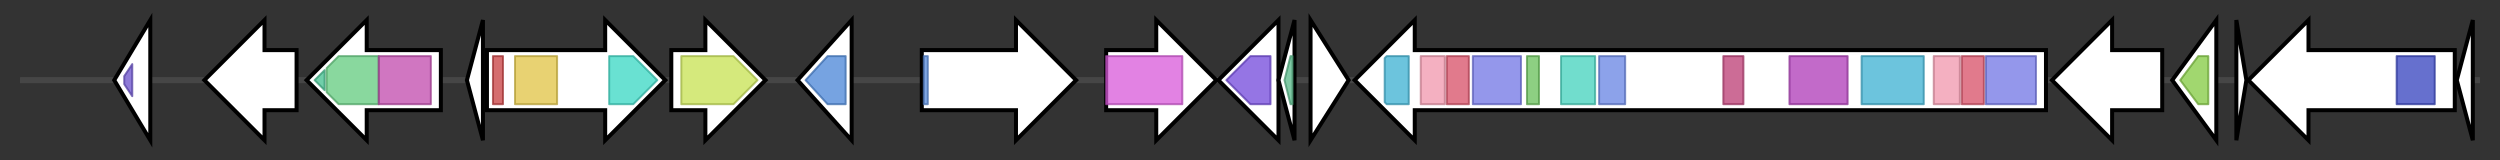 <svg version="1.1" baseProfile="full" xmlns="http://www.w3.org/2000/svg" width="1247.567" height="80">
	<rect width="100%" height="100%" fill="#333333" stroke="none"/>
	<g>
		<line x1="10" y1="40.0" x2="1237.567" y2="40.0" style="stroke:rgb(70,70,70); stroke-width:3 "/>
		<g>
			<title> (ctg523_20)</title>
			<polygon class=" (ctg523_20)" points="57,40 75,10 75,70" fill="rgb(255,255,255)" fill-opacity="1.0" stroke="rgb(0,0,0)" stroke-width="2"  />
			<g>
				<title>HTH_3 (PF01381)
"Helix-turn-helix"</title>
				<polygon class="PF01381" points="62,38 66,32 66,48 62,42" stroke-linejoin="round" width="4" height="24" fill="rgb(105,79,202)" stroke="rgb(83,63,161)" stroke-width="1" opacity="0.75" />
			</g>
		</g>
		<g>
			<title> (ctg523_21)</title>
			<polygon class=" (ctg523_21)" points="148,25 132,25 132,10 102,40 132,70 132,55 148,55" fill="rgb(255,255,255)" fill-opacity="1.0" stroke="rgb(0,0,0)" stroke-width="2"  />
		</g>
		<g>
			<title> (ctg523_22)</title>
			<polygon class=" (ctg523_22)" points="220,25 183,25 183,10 153,40 183,70 183,55 220,55" fill="rgb(255,255,255)" fill-opacity="1.0" stroke="rgb(0,0,0)" stroke-width="2"  />
			<g>
				<title>GH97_C (PF14509)
"Glycosyl-hydrolase 97 C-terminal, oligomerisation"</title>
				<polygon class="PF14509" points="157,40 162,35 162,45" stroke-linejoin="round" width="9" height="24" fill="rgb(65,191,142)" stroke="rgb(52,152,113)" stroke-width="1" opacity="0.75" />
			</g>
			<g>
				<title>Glyco_hydro_97 (PF10566)
"Glycoside hydrolase 97"</title>
				<polygon class="PF10566" points="163,34 169,28 189,28 189,52 169,52 163,46" stroke-linejoin="round" width="26" height="24" fill="rgb(98,202,125)" stroke="rgb(78,161,100)" stroke-width="1" opacity="0.75" />
			</g>
			<g>
				<title>GH97_N (PF14508)
"Glycosyl-hydrolase 97 N-terminal"</title>
				<rect class="PF14508" x="189" y="28" stroke-linejoin="round" width="26" height="24" fill="rgb(192,73,172)" stroke="rgb(153,58,137)" stroke-width="1" opacity="0.75" />
			</g>
		</g>
		<g>
			<title> (ctg523_23)</title>
			<polygon class=" (ctg523_23)" points="233,40 241,10 241,70" fill="rgb(255,255,255)" fill-opacity="1.0" stroke="rgb(0,0,0)" stroke-width="2"  />
		</g>
		<g>
			<title> (ctg523_24)</title>
			<polygon class=" (ctg523_24)" points="243,25 302,25 302,10 332,40 302,70 302,55 243,55" fill="rgb(255,255,255)" fill-opacity="1.0" stroke="rgb(0,0,0)" stroke-width="2"  />
			<g>
				<title>PSCyt1 (PF07635)
"Planctomycete cytochrome C"</title>
				<rect class="PF07635" x="246" y="28" stroke-linejoin="round" width="5" height="24" fill="rgb(198,62,63)" stroke="rgb(158,49,50)" stroke-width="1" opacity="0.75" />
			</g>
			<g>
				<title>PSCyt2 (PF07583)
"Protein of unknown function (DUF1549)"</title>
				<rect class="PF07583" x="257" y="28" stroke-linejoin="round" width="21" height="24" fill="rgb(224,195,67)" stroke="rgb(179,156,53)" stroke-width="1" opacity="0.75" />
			</g>
			<g>
				<title>PSD1 (PF07587)
"Protein of unknown function (DUF1553)"</title>
				<polygon class="PF07587" points="304,28 316,28 328,40 316,52 304,52" stroke-linejoin="round" width="26" height="24" fill="rgb(55,214,194)" stroke="rgb(44,171,155)" stroke-width="1" opacity="0.75" />
			</g>
		</g>
		<g>
			<title> (ctg523_25)</title>
			<polygon class=" (ctg523_25)" points="335,25 352,25 352,10 382,40 352,70 352,55 335,55" fill="rgb(255,255,255)" fill-opacity="1.0" stroke="rgb(0,0,0)" stroke-width="2"  />
			<g>
				<title>DUF1501 (PF07394)
"Protein of unknown function (DUF1501)"</title>
				<polygon class="PF07394" points="340,28 366,28 378,40 366,52 340,52" stroke-linejoin="round" width="42" height="24" fill="rgb(199,225,81)" stroke="rgb(159,180,64)" stroke-width="1" opacity="0.75" />
			</g>
		</g>
		<g>
			<title> (ctg523_26)</title>
			<polygon class=" (ctg523_26)" points="398,40 425,10 425,70" fill="rgb(255,255,255)" fill-opacity="1.0" stroke="rgb(0,0,0)" stroke-width="2"  />
			<g>
				<title>PhyH (PF05721)
"Phytanoyl-CoA dioxygenase (PhyH)"</title>
				<polygon class="PF05721" points="402,40 413,28 422,28 422,52 413,52 402,40" stroke-linejoin="round" width="20" height="24" fill="rgb(72,132,214)" stroke="rgb(57,105,171)" stroke-width="1" opacity="0.75" />
			</g>
		</g>
		<g>
			<title> (ctg523_27)</title>
			<polygon class=" (ctg523_27)" points="460,25 507,25 507,10 537,40 507,70 507,55 460,55" fill="rgb(255,255,255)" fill-opacity="1.0" stroke="rgb(0,0,0)" stroke-width="2"  />
			<g>
				<title>TAT_signal (PF10518)
"TAT (twin-arginine translocation) pathway signal sequence"</title>
				<rect class="PF10518" x="461" y="28" stroke-linejoin="round" width="2" height="24" fill="rgb(85,137,217)" stroke="rgb(68,109,173)" stroke-width="1" opacity="0.75" />
			</g>
		</g>
		<g>
			<title> (ctg523_28)</title>
			<polygon class=" (ctg523_28)" points="552,25 577,25 577,10 607,40 577,70 577,55 552,55" fill="rgb(255,255,255)" fill-opacity="1.0" stroke="rgb(0,0,0)" stroke-width="2"  />
			<g>
				<title>Xan_ur_permease (PF00860)
"Permease family"</title>
				<rect class="PF00860" x="552" y="28" stroke-linejoin="round" width="38" height="24" fill="rgb(216,88,217)" stroke="rgb(172,70,173)" stroke-width="1" opacity="0.75" />
			</g>
		</g>
		<g>
			<title> (ctg523_29)</title>
			<polygon class=" (ctg523_29)" points="638,25 638,25 638,10 608,40 638,70 638,55 638,55" fill="rgb(255,255,255)" fill-opacity="1.0" stroke="rgb(0,0,0)" stroke-width="2"  />
			<g>
				<title>Abhydrolase_6 (PF12697)
"Alpha/beta hydrolase family"</title>
				<polygon class="PF12697" points="612,40 624,28 634,28 634,52 624,52" stroke-linejoin="round" width="25" height="24" fill="rgb(113,71,219)" stroke="rgb(90,56,175)" stroke-width="1" opacity="0.75" />
			</g>
		</g>
		<g>
			<title> (ctg523_30)</title>
			<polygon class=" (ctg523_30)" points="638,40 646,10 646,70" fill="rgb(255,255,255)" fill-opacity="1.0" stroke="rgb(0,0,0)" stroke-width="2"  />
			<g>
				<title>ACPS (PF01648)
"4'-phosphopantetheinyl transferase superfamily"</title>
				<polygon class="PF01648" points="641,40 644,28 645,28 645,52 644,52" stroke-linejoin="round" width="7" height="24" fill="rgb(85,184,135)" stroke="rgb(68,147,108)" stroke-width="1" opacity="0.75" />
			</g>
		</g>
		<g>
			<title> (ctg523_31)</title>
			<polygon class=" (ctg523_31)" points="654,10 673,40 654,70" fill="rgb(255,255,255)" fill-opacity="1.0" stroke="rgb(0,0,0)" stroke-width="2"  />
		</g>
		<g>
			<title> (ctg523_32)</title>
			<polygon class=" (ctg523_32)" points="1021,25 706,25 706,10 676,40 706,70 706,55 1021,55" fill="rgb(255,255,255)" fill-opacity="1.0" stroke="rgb(0,0,0)" stroke-width="2"  />
			<g>
				<title>Acyl_transf_1 (PF00698)
"Acyl transferase domain"</title>
				<polygon class="PF00698" points="691,29 692,28 703,28 703,52 692,52 691,51" stroke-linejoin="round" width="12" height="24" fill="rgb(59,176,209)" stroke="rgb(47,140,167)" stroke-width="1" opacity="0.75" />
			</g>
			<g>
				<title>KAsynt_C_assoc (PF16197)
"Ketoacyl-synthetase C-terminal extension"</title>
				<rect class="PF16197" x="709" y="28" stroke-linejoin="round" width="12" height="24" fill="rgb(240,150,172)" stroke="rgb(192,120,137)" stroke-width="1" opacity="0.75" />
			</g>
			<g>
				<title>Ketoacyl-synt_C (PF02801)
"Beta-ketoacyl synthase, C-terminal domain"</title>
				<rect class="PF02801" x="722" y="28" stroke-linejoin="round" width="11" height="24" fill="rgb(215,78,102)" stroke="rgb(172,62,81)" stroke-width="1" opacity="0.75" />
			</g>
			<g>
				<title>ketoacyl-synt (PF00109)
"Beta-ketoacyl synthase, N-terminal domain"</title>
				<rect class="PF00109" x="735" y="28" stroke-linejoin="round" width="24" height="24" fill="rgb(112,116,228)" stroke="rgb(89,92,182)" stroke-width="1" opacity="0.75" />
			</g>
			<g>
				<title>PP-binding (PF00550)
"Phosphopantetheine attachment site"</title>
				<rect class="PF00550" x="762" y="28" stroke-linejoin="round" width="6" height="24" fill="rgb(103,191,88)" stroke="rgb(82,152,70)" stroke-width="1" opacity="0.75" />
			</g>
			<g>
				<title>KR (PF08659)
"KR domain"</title>
				<rect class="PF08659" x="779" y="28" stroke-linejoin="round" width="17" height="24" fill="rgb(66,209,188)" stroke="rgb(52,167,150)" stroke-width="1" opacity="0.75" />
			</g>
			<g>
				<title>ADH_zinc_N_2 (PF13602)
"Zinc-binding dehydrogenase"</title>
				<rect class="PF13602" x="798" y="28" stroke-linejoin="round" width="13" height="24" fill="rgb(101,131,226)" stroke="rgb(80,104,180)" stroke-width="1" opacity="0.75" />
			</g>
			<g>
				<title>Methyltransf_12 (PF08242)
"Methyltransferase domain"</title>
				<rect class="PF08242" x="860" y="28" stroke-linejoin="round" width="10" height="24" fill="rgb(187,59,115)" stroke="rgb(149,47,92)" stroke-width="1" opacity="0.75" />
			</g>
			<g>
				<title>PS-DH (PF14765)
"Polyketide synthase dehydratase"</title>
				<rect class="PF14765" x="893" y="28" stroke-linejoin="round" width="29" height="24" fill="rgb(173,56,182)" stroke="rgb(138,44,145)" stroke-width="1" opacity="0.75" />
			</g>
			<g>
				<title>Acyl_transf_1 (PF00698)
"Acyl transferase domain"</title>
				<rect class="PF00698" x="929" y="28" stroke-linejoin="round" width="31" height="24" fill="rgb(59,176,209)" stroke="rgb(47,140,167)" stroke-width="1" opacity="0.75" />
			</g>
			<g>
				<title>KAsynt_C_assoc (PF16197)
"Ketoacyl-synthetase C-terminal extension"</title>
				<rect class="PF16197" x="965" y="28" stroke-linejoin="round" width="13" height="24" fill="rgb(240,150,172)" stroke="rgb(192,120,137)" stroke-width="1" opacity="0.75" />
			</g>
			<g>
				<title>Ketoacyl-synt_C (PF02801)
"Beta-ketoacyl synthase, C-terminal domain"</title>
				<rect class="PF02801" x="979" y="28" stroke-linejoin="round" width="11" height="24" fill="rgb(215,78,102)" stroke="rgb(172,62,81)" stroke-width="1" opacity="0.75" />
			</g>
			<g>
				<title>ketoacyl-synt (PF00109)
"Beta-ketoacyl synthase, N-terminal domain"</title>
				<rect class="PF00109" x="991" y="28" stroke-linejoin="round" width="25" height="24" fill="rgb(112,116,228)" stroke="rgb(89,92,182)" stroke-width="1" opacity="0.75" />
			</g>
		</g>
		<g>
			<title> (ctg523_33)</title>
			<polygon class=" (ctg523_33)" points="1079,25 1054,25 1054,10 1024,40 1054,70 1054,55 1079,55" fill="rgb(255,255,255)" fill-opacity="1.0" stroke="rgb(0,0,0)" stroke-width="2"  />
		</g>
		<g>
			<title> (ctg523_34)</title>
			<polygon class=" (ctg523_34)" points="1084,40 1106,10 1106,70" fill="rgb(255,255,255)" fill-opacity="1.0" stroke="rgb(0,0,0)" stroke-width="2"  />
			<g>
				<title>ABC_tran (PF00005)
"ABC transporter"</title>
				<polygon class="PF00005" points="1088,40 1097,28 1102,28 1102,52 1097,52 1088,40" stroke-linejoin="round" width="14" height="24" fill="rgb(129,201,63)" stroke="rgb(103,160,50)" stroke-width="1" opacity="0.75" />
			</g>
		</g>
		<g>
			<title> (ctg523_35)</title>
			<polygon class=" (ctg523_35)" points="1116,10 1121,40 1116,70" fill="rgb(255,255,255)" fill-opacity="1.0" stroke="rgb(0,0,0)" stroke-width="2"  />
		</g>
		<g>
			<title> (ctg523_36)</title>
			<polygon class=" (ctg523_36)" points="1225,25 1152,25 1152,10 1122,40 1152,70 1152,55 1225,55" fill="rgb(255,255,255)" fill-opacity="1.0" stroke="rgb(0,0,0)" stroke-width="2"  />
			<g>
				<title>ResIII (PF04851)
"Type III restriction enzyme, res subunit"</title>
				<rect class="PF04851" x="1196" y="28" stroke-linejoin="round" width="19" height="24" fill="rgb(51,64,189)" stroke="rgb(40,51,151)" stroke-width="1" opacity="0.75" />
			</g>
		</g>
		<g>
			<title> (ctg523_37)</title>
			<polygon class=" (ctg523_37)" points="1226,40 1234,10 1234,70" fill="rgb(255,255,255)" fill-opacity="1.0" stroke="rgb(0,0,0)" stroke-width="2"  />
		</g>
	</g>
</svg>

